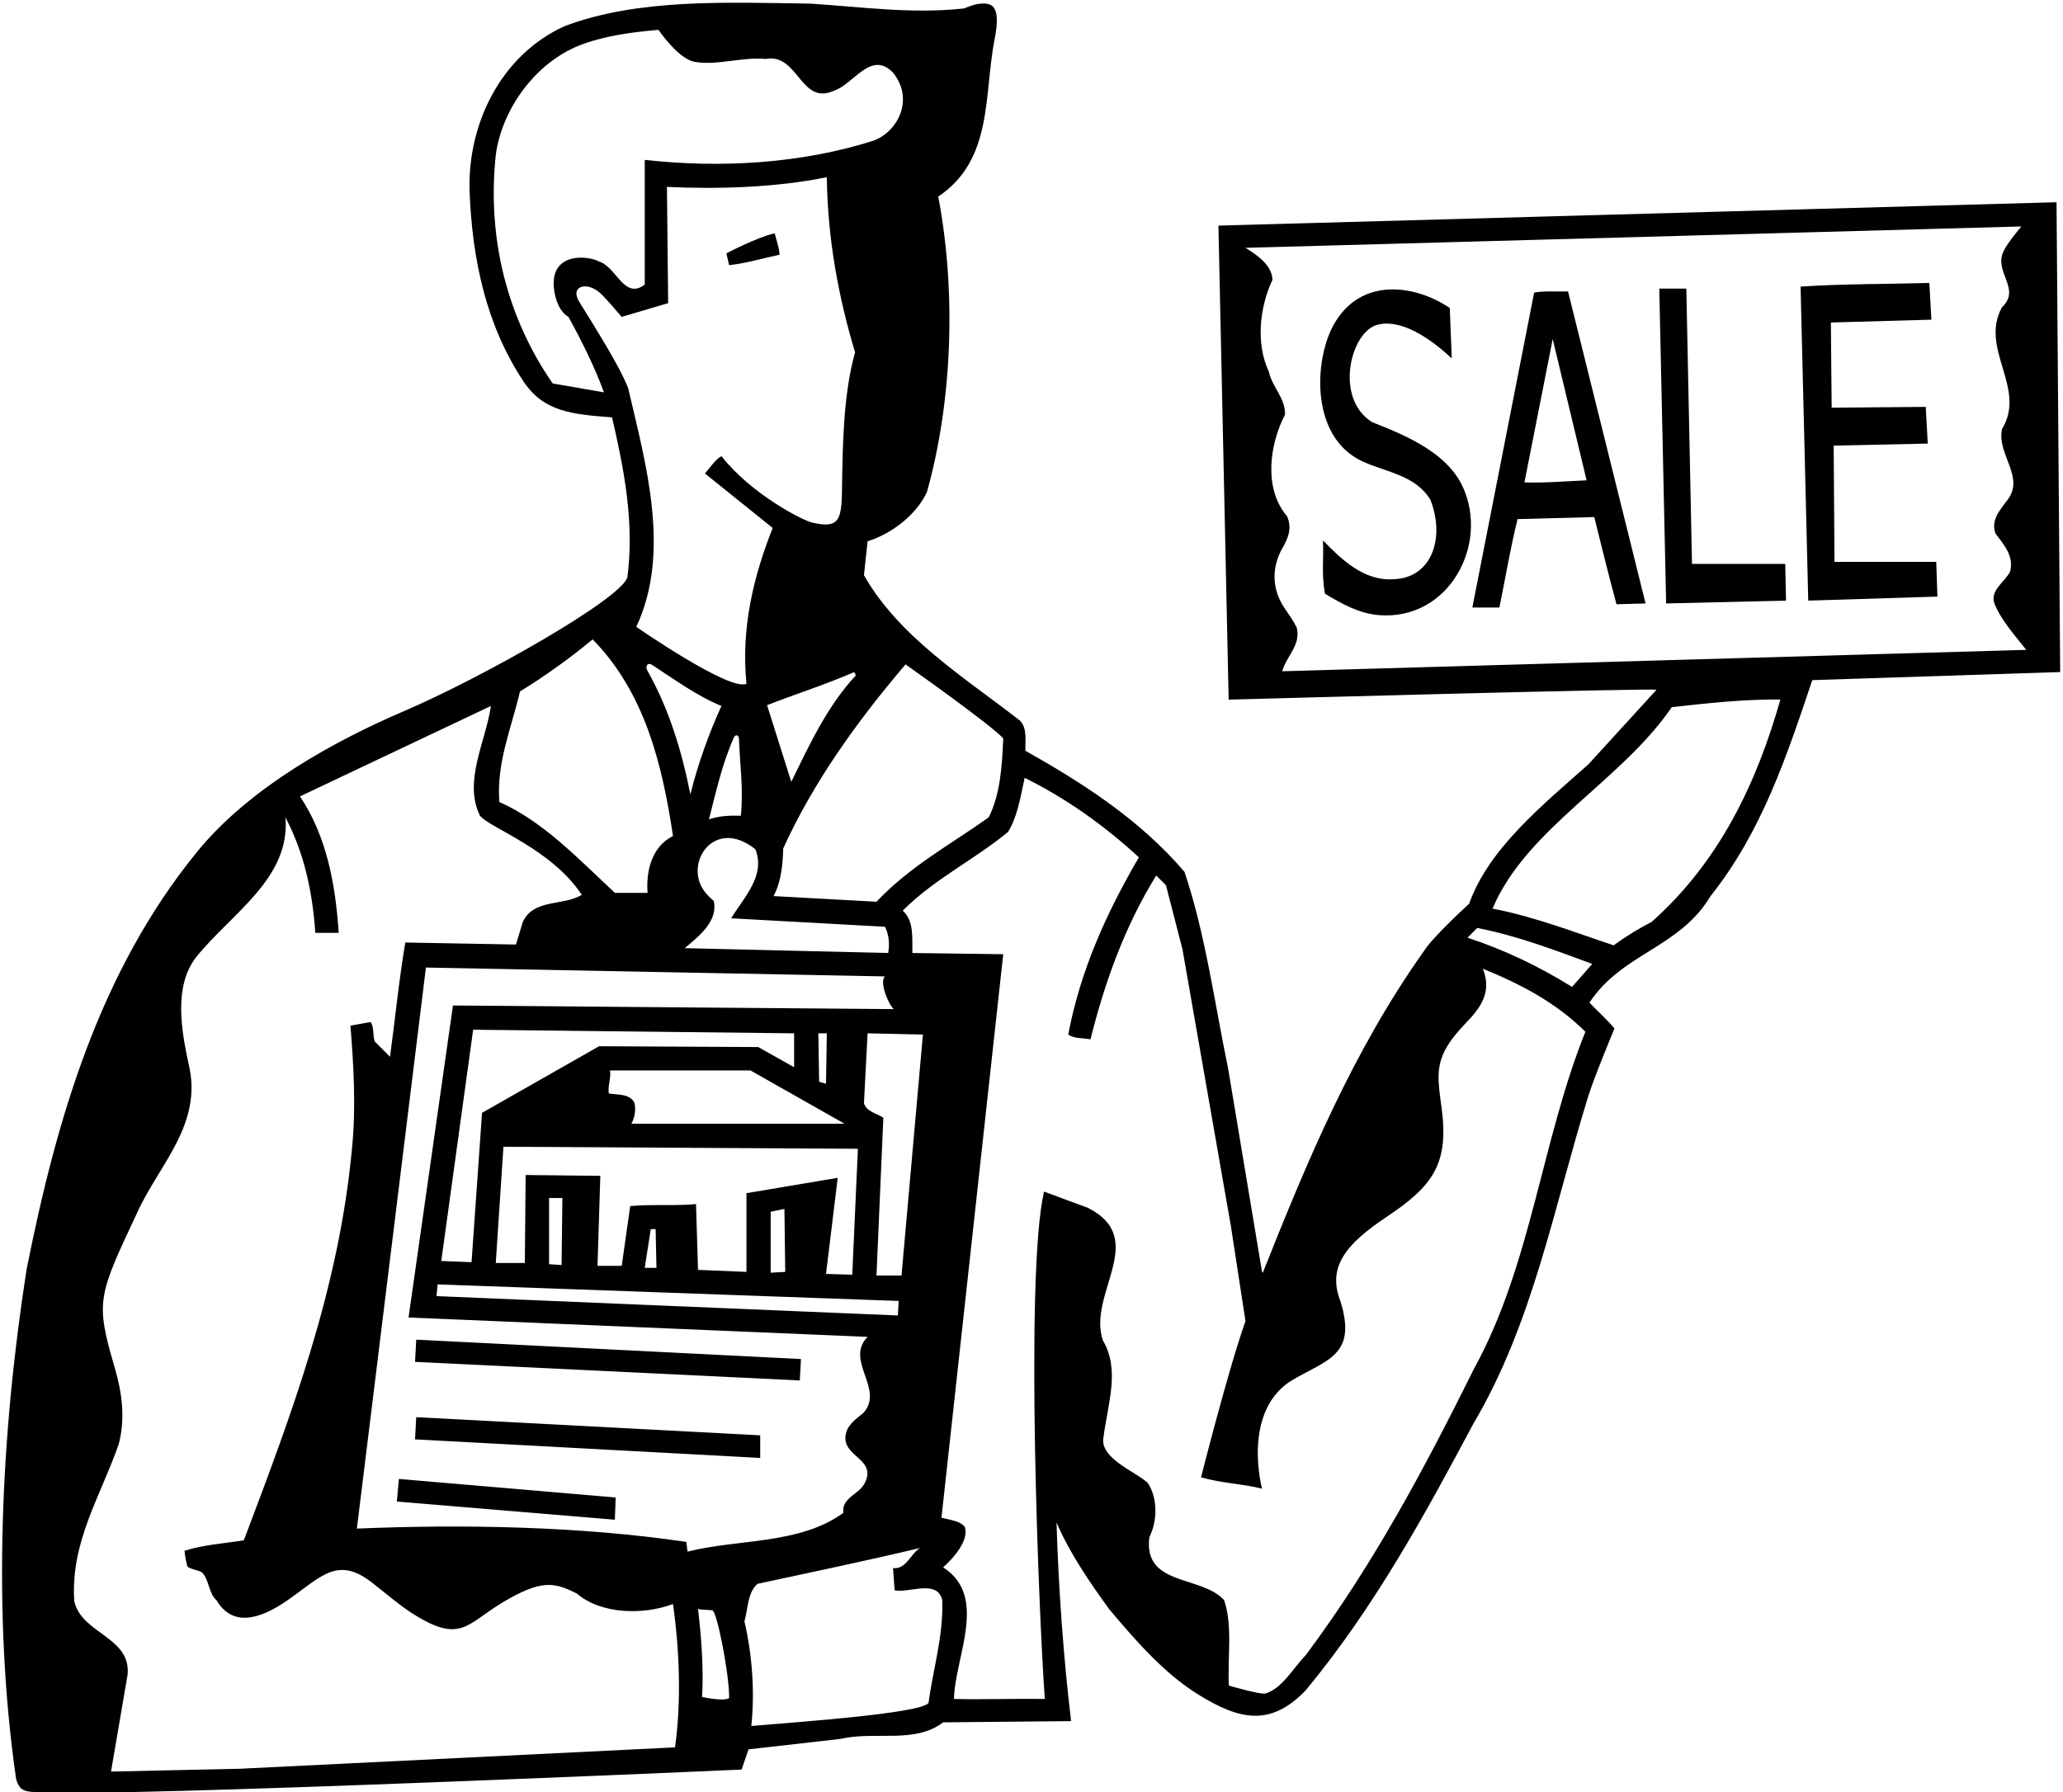 <?xml version="1.0" encoding="UTF-8"?>
<svg xmlns="http://www.w3.org/2000/svg" xmlns:xlink="http://www.w3.org/1999/xlink" width="511pt" height="444pt" viewBox="0 0 511 444" version="1.1">
<g id="surface1">
<path style=" stroke:none;fill-rule:nonzero;fill:rgb(0%,0%,0%);fill-opacity:1;" d="M 193.102 63.102 C 193 61.199 192.301 59.602 191.898 57.801 C 187.699 58.699 179.922 62.762 179.922 62.762 L 180.602 65.699 C 184.898 65.199 188.898 64 193.102 63.102 "/>
<path style=" stroke:none;fill-rule:nonzero;fill:rgb(0%,0%,0%);fill-opacity:1;" d="M 339.898 104.602 C 330.504 98.773 334.441 82.531 340.957 80.527 C 345.715 79.066 352.414 82.062 359.602 88.801 L 359.102 76.301 C 350.539 70.508 336.832 68.422 330.195 80.742 C 325.566 89.336 324.465 108.359 337.566 114.344 C 343.449 117.027 350.613 117.738 354.301 123.801 C 357.965 133.141 354.781 143.156 345.199 143.5 C 337.801 144 332.301 138.602 327.699 133.898 C 327.898 138.898 327.301 142.398 328.199 147.102 C 332.398 149.602 336.602 152 341.602 152.398 C 358.91 153.73 368.863 134.914 362.348 120.66 C 358.465 112.176 348.324 107.902 339.898 104.602 "/>
<path style=" stroke:none;fill-rule:nonzero;fill:rgb(0%,0%,0%);fill-opacity:1;" d="M 419.102 139.699 L 417.699 71.5 L 411 71.5 L 412.699 149.5 L 442.398 148.801 L 442.199 139.699 L 419.102 139.699 "/>
<path style=" stroke:none;fill-rule:nonzero;fill:rgb(0%,0%,0%);fill-opacity:1;" d="M 454.398 139.199 L 454.199 110.398 L 477.5 109.898 L 477 100.801 L 453.699 101 L 453.5 79.898 L 478.398 79.199 L 477.898 70.102 C 467.301 70.398 456.5 70.301 446 71 L 447.898 148.801 L 479.898 147.801 L 479.602 139.199 L 454.398 139.199 "/>
<path style=" stroke:none;fill-rule:nonzero;fill:rgb(0%,0%,0%);fill-opacity:1;" d="M 509.398 50.102 L 301.801 55.898 L 304.336 173.336 C 304.336 173.336 410.199 170.398 410.301 170.898 L 393.5 189.301 C 382.301 199.301 368.801 210.102 363.898 223.898 C 363.898 223.898 355 232 352.781 235.512 C 335.141 260.359 323.746 287.738 312.801 315.301 L 312.602 315.102 L 304.199 264.699 C 300.801 248.301 298.602 231.5 293.398 216 C 282.199 202.898 268 193.898 254 186 C 253.898 183.301 254.5 180.398 252.602 178.5 C 239.301 168.102 222.699 157.898 214 142.5 L 214.898 134.102 C 220.699 132.301 226.898 127.699 229.602 121.898 C 235.898 99.398 236.898 72.301 232.398 48.699 C 246.059 39.594 243.66 23.41 246.379 9.609 C 248.027 1.25 245.68 0.516 242.328 0.973 C 241.039 1.148 239.832 1.723 238.699 2.102 C 225.898 3.5 213.199 1.699 200.801 0.898 C 179.801 0.602 158 -0.398 139.801 6.5 C 124 13.699 115.898 30.699 116.301 47 C 116.914 64.41 120.512 80.754 129.707 94.547 C 134.66 101.977 141.664 102.664 151.602 103.398 C 154.5 115.898 157.199 129.398 155.398 143 C 154 148.336 119.316 167.941 99.957 176.23 C 83.418 183.309 61.98 194.852 48.77 211.086 C 24.559 240.844 13.992 277.352 6.602 314.398 C 0.301 354.598 -2 399.398 4 440.801 C 4.898 443.699 6 444 10.398 444 C 28.398 445.301 183.699 438.398 183.699 438.398 L 185.398 433.398 L 208.199 430.801 C 216.699 428.801 226.602 432.102 233.602 426.699 L 265.301 426.398 C 263.398 410.301 262.199 393.699 261.699 377.199 C 265 384.801 269.699 391.699 274.699 398.602 C 281.148 406.301 288.27 414.477 296.641 419.707 C 307.27 426.344 314.824 427.66 323.398 418.801 C 340.5 398.102 352.801 375.5 364.898 352.801 C 379.676 327.918 384.859 299.145 393.375 271.68 C 394.887 266.801 399.898 254.801 399.898 254.801 C 398.102 252.602 395.602 250.398 393.699 248.398 C 401.801 236.102 416 234.898 423.699 222 C 436.5 205.898 442.602 187.199 448.898 168.5 L 510.301 166.5 Z M 224.301 164.602 C 224.301 164.602 244.602 178.898 248.5 182.898 C 248.199 189.801 247.801 196.699 244.898 202.5 C 235.5 209.199 225.398 214.602 217.102 223.398 L 191.602 222 C 193.5 218.5 193.898 214.102 194 210.199 C 201.398 193.898 212.199 178.801 224.301 164.602 Z M 171 196.801 C 168.863 185.941 165.695 175.637 160.371 166.164 C 159.715 164.996 160.449 164.031 161.516 164.723 C 167.129 168.371 172.562 172.379 178.699 174.898 C 175.602 181.699 172.898 189.199 171 196.801 Z M 181.781 182.719 C 182.164 181.867 183 182.055 183.035 183.012 C 183.246 188.957 184.188 195.641 183.5 202.102 C 181.199 202 178 202.102 175.602 203 C 177.367 196.109 178.898 189.145 181.781 182.719 Z M 176.801 223.199 C 176.027 222.539 175.152 221.719 174.477 220.809 C 169.289 213.816 176.949 202.281 187.102 210.398 C 189.699 216.898 184.301 222.301 181.102 227.5 L 219.199 229.602 C 220.199 231.5 220.398 234 220 236.102 L 169.602 234.898 C 173.199 231.898 177.898 228.199 176.801 223.199 Z M 190 174.699 C 196.898 172 204.5 169.602 211.602 166.5 L 212 167.301 C 204.801 175.102 200.5 184.5 196 193.699 Z M 136.898 95 C 125.699 78.801 120.602 59.199 122.801 38.398 C 124.301 27.102 132.5 15.699 143.398 11.301 C 149.5 8.898 156.199 8 163.102 7.398 C 163.102 7.398 167.957 14.559 172.004 15.309 C 177.449 16.316 183.805 14.059 189.699 14.602 C 197.699 13.102 198.301 26.199 206.5 22.5 C 211.398 21 215.699 12.301 221.199 18 C 226.676 24.797 222.141 33.023 215.988 34.965 C 198.602 40.445 178.707 41.754 159.699 39.602 L 159.699 70.5 C 154.602 74.398 152.699 66.102 148.398 64.801 C 145.762 63.309 136.352 62.332 137.195 71.316 C 137.48 74.34 138.695 77.309 140.801 78.5 C 144.102 84.5 147.199 90.699 149.602 97.199 C 145.398 96.5 141.102 95.699 136.898 95 Z M 155.602 96.199 C 153.551 90.781 147.102 80.645 143.484 74.781 C 141.043 70.824 145.473 69.598 148.738 72.688 C 150.602 74.449 152.25 76.551 154 78.5 L 165.5 75.102 L 165.199 46.301 C 177.5 46.898 192.102 46.5 204.801 43.898 C 205 59.301 207.699 73.602 211.801 87.301 C 208.891 97.645 208.723 110.02 208.555 121.668 C 208.449 129.113 207.582 130.934 201.223 129.48 C 198.707 128.906 186 122.336 178.699 113 C 177.102 113.898 175.898 115.898 174.602 117.301 L 191.398 130.801 C 186.699 142.602 183.5 155.602 184.898 169.398 C 180.801 171.398 157.602 155.301 157.602 155.301 C 166.301 136.801 159.898 114.699 155.602 96.199 Z M 128.801 171.301 C 135 167.5 141 163.199 146.801 158.398 C 159.699 171.602 164 189.199 166.699 207.102 C 161.398 209.801 160 215.801 160.398 221.199 L 152.301 221.199 C 143.199 212.699 134.398 203.398 123.699 198.699 C 122.898 189.102 126.699 180.301 128.801 171.301 Z M 167.199 432.898 L 59.398 438.199 C 48.699 438.398 38.102 438.699 27.5 438.898 L 31.602 414.898 C 32.5 405.5 20.199 404.801 18.398 396.699 C 17.398 382.098 25 370.5 29.398 357.801 C 31.129 351.301 30.191 344.906 28.391 338.746 C 23.602 322.383 24.234 321.152 34 300.398 C 39.301 288.602 50.398 278.5 46.699 263.5 C 44.898 255.102 43 244.301 48.602 237.102 C 57.301 226.301 72 217.602 70.699 202.5 C 75.301 211.199 77.398 220.801 78.102 231.102 L 83.898 231.102 C 83.102 219.102 80.898 207.102 74.301 197.301 L 121.602 174.898 C 120.301 183.801 114.699 193.602 118.898 202.102 C 121.301 205.102 136.664 210.336 144.102 221.699 C 139.5 224.5 132.199 222.602 129.5 228.398 L 127.801 234 L 100.398 233.5 C 98.801 242.801 97.898 252.398 96.602 261.801 L 92.801 258 C 92.301 256.398 92.699 254.5 91.801 253.199 L 86.801 254.102 C 87.602 263.898 88.199 274.398 87.199 284.398 C 84 319.199 72.199 350.402 60.398 381.598 C 55.5 382.402 50.301 382.699 45.699 384.199 C 45.836 385.484 46.062 386.766 46.379 387.988 C 46.531 388.574 49.031 389.02 49.691 389.367 C 51.668 390.418 51.648 394.898 53.602 396.398 C 57.375 402.871 63.898 401.602 71.352 396.363 C 79.906 390.352 83.824 385.219 92.801 392.602 C 95.676 394.836 98.68 397.473 101.867 399.539 C 114.133 407.484 115.582 402.293 124.52 396.98 C 134.016 391.332 137.184 391.91 142.898 394.801 C 149 400 159.398 400.102 166.699 397.398 C 168.301 408.699 168.801 421.5 167.199 432.898 Z M 180.602 420.699 C 179.102 421.602 173.898 420.398 173.898 420.398 C 174.301 414.102 173.801 406.102 172.898 398.602 C 173.852 398.902 175.301 398.75 176.449 398.965 C 177.602 399.176 180.699 415 180.602 420.699 Z M 170.301 384.402 L 170 382 C 143.699 378.098 114.398 377.598 88.398 378.699 L 105.5 239.699 L 219.199 241.898 C 217.699 243.301 220.199 249.102 221.398 250 L 112.199 249.102 L 101.199 326.398 L 214.898 331.199 C 209.199 337 219 344 214 349.902 C 212.301 351.402 210.199 352.699 209.602 354.902 C 207.898 360.902 217.398 361.199 214.199 367.402 C 212.801 370.301 208.398 371 208.898 374.801 C 198 382.699 183.102 381.199 170.301 384.402 Z M 209.199 278.398 L 156.398 278.398 C 157.199 276.898 157.602 274.898 157.102 273.102 C 155.801 270.898 153.102 271.301 150.801 270.898 C 150.5 269.102 151.398 267 151.102 265.199 L 185.898 265.199 Z M 202.699 256 L 204.801 256 L 204.602 268.5 L 202.898 268 Z M 184.898 295.602 L 184.898 315.102 L 172.898 314.602 L 172.398 298.301 C 167.199 298.801 161.398 298.301 156.102 298.801 L 154 313.602 L 148 313.602 L 148.699 291.301 L 130.199 291.102 L 130 312.898 L 122.801 312.898 L 124.699 284.102 L 212.5 284.602 L 211.102 315.801 L 204.602 315.602 L 207.5 291.801 Z M 194.5 315.102 L 190.898 315.301 L 190.898 300.199 C 192 300 193.199 299.699 194.301 299.5 Z M 162.602 314.102 L 159.699 314.102 L 161.199 304.5 L 162.398 304.5 Z M 139.301 296.801 L 139.102 313.398 L 136 313.199 L 136 296.801 Z M 196.699 264.398 L 187.801 259.398 L 148.398 259.199 L 119.398 275.699 L 116.801 312.699 L 109.301 312.398 L 117.199 255.102 L 196.699 256 Z M 222.602 322.301 L 222.398 325.898 L 108.102 321.102 L 108.398 318.199 Z M 217.102 316 L 218.801 276.898 C 217.102 275.801 214.602 275.398 214 273.301 L 214.898 256 L 228.602 256.301 L 223.301 316 Z M 230 421.898 C 228 424.5 197.801 426.602 186.102 427.602 C 187 419 186.301 409.898 184.398 401.699 C 185.301 398.5 185.102 394.699 187.602 392.398 C 201 389.5 214.5 386.699 227.898 383.5 C 225.5 384.902 224.602 388.801 221.199 388.5 L 221.602 394 C 225.301 394.699 232.102 391.199 233.398 396.398 C 233.699 405.5 231.102 413.398 230 421.898 Z M 365.102 339.102 C 353 363.5 340.199 387.602 323.398 410.102 C 320.48 413.02 317.621 418.371 313.395 419.562 C 312.27 419.879 304.398 417.602 304.398 417.602 C 304 410.801 305.398 402.699 303.199 396.398 C 297.5 390.199 283.102 393 284.699 380.801 C 286.699 376.902 286.801 371.098 284.301 367.402 C 281.398 364.598 272.234 361.301 273.336 356 C 274.535 347.199 277.398 339.301 273.199 332.102 C 269.199 320.602 284.801 306.898 269.398 299.199 C 269.398 299.199 260.398 295.898 258.602 295.199 C 253.801 316 257.398 402.102 258.801 420.898 C 250.5 420.801 242.5 421.102 236.301 420.898 C 236.5 410.5 244.898 395.5 233.602 388.301 C 233.602 388.301 240.301 382.633 239 378.332 C 238 376.934 236 376.668 233.199 376 L 248.5 236.398 L 226 236.102 C 225.898 232.602 226.5 228.199 223.602 225.602 C 231.5 217.699 241.199 213.102 249.699 206.102 C 252.102 202.102 252.801 197.301 253.801 192.699 C 263.898 197.699 273.301 204.301 282.102 212.398 C 274.102 226.102 267.602 240.398 264.602 256.301 C 266.102 257.398 268.301 257.102 270.102 257.5 C 273.699 243.199 278.602 229.5 286.398 216.898 L 288.801 219.301 L 292.898 235.199 L 304.898 303.801 L 308.5 327.301 C 304.301 339.102 297.699 365.199 297.5 366 C 302.301 367.402 307.699 367.598 312.602 368.801 C 312.602 368.801 307.648 350.469 319.301 342.398 C 328.246 336.848 336.355 336.23 332 322.301 C 328.723 313.836 333.41 308.191 343.516 301.438 C 354.77 293.918 358.93 288.461 357.102 274.652 C 355.93 265.785 354.969 261.863 363.035 253.512 C 366.648 249.773 369.648 245.852 367.301 240 C 376.398 243.699 385.199 248.199 392.699 255.602 C 381.801 282.699 379.301 313.301 365.102 339.102 Z M 389.398 244.5 C 381.199 239.398 372.602 235.301 363.5 232.301 L 365.898 229.898 C 375.801 231.801 385.102 235.398 394.398 238.801 Z M 409.102 228.398 C 405.801 230.102 402.699 232 399.699 234.199 C 389.801 230.898 380.102 227.102 369.699 225.102 C 378.102 205.199 401.5 193.602 414.102 175.199 C 422.898 174.199 432.301 173.199 441 173.301 C 435.199 193.699 426.102 213.301 409.102 228.398 Z M 317.602 166.301 C 318.602 162.602 322.301 159.801 321.199 155.5 C 320.422 153.875 319.277 152.281 318.18 150.66 C 314.281 144.891 315.707 139.191 317.574 135.945 C 318.977 133.504 320.148 130.953 318.801 127.898 C 312.898 121 314.5 110 318.301 102.699 C 318.398 98.602 315.102 95.898 314.301 92.102 C 311 85.102 312 76.102 315.199 69.301 C 315 65.602 311.398 63.199 308.5 61.398 L 500.699 56.102 C 500.699 56.102 497.301 60 496.199 62.398 C 493.898 67.5 500.699 71.602 495.898 76.102 C 490.199 86.398 502.102 96.102 495.898 106.301 C 494.5 112.699 502 118.398 496.898 124.301 C 495.199 126.602 493.102 129 494.301 132.199 C 496.398 135 498.898 137.801 497.898 141.602 C 496.602 144.199 492.898 146.199 494 149.5 C 495.699 153.699 499 157.301 501.898 161 L 317.602 166.301 "/>
<path style=" stroke:none;fill-rule:nonzero;fill:rgb(0%,0%,0%);fill-opacity:1;" d="M 380 72.5 L 364.699 150.5 L 371.398 150.5 C 372.898 143.199 374.102 135.801 375.898 128.602 L 394.898 128.102 C 394.898 128.102 398.5 142.801 400.398 149.699 L 407.602 149.5 L 388.398 72.199 C 385.898 72.301 382.398 72 380 72.5 Z M 377.602 119.5 L 384.602 84 L 393 119 C 387.898 119.199 382.898 119.699 377.602 119.5 "/>
<path style=" stroke:none;fill-rule:nonzero;fill:rgb(0%,0%,0%);fill-opacity:1;" d="M 98.301 372 L 152.301 376.5 L 152.5 371 L 98.801 366.402 L 98.301 372 "/>
<path style=" stroke:none;fill-rule:nonzero;fill:rgb(0%,0%,0%);fill-opacity:1;" d="M 102.801 356.598 L 188.301 361.199 L 188.301 355.598 L 103.102 351.098 L 102.801 356.598 "/>
<path style=" stroke:none;fill-rule:nonzero;fill:rgb(0%,0%,0%);fill-opacity:1;" d="M 102.801 337.398 L 198.102 342 L 198.398 336.699 L 103.102 331.898 L 102.801 337.398 "/>
</g>
</svg>
